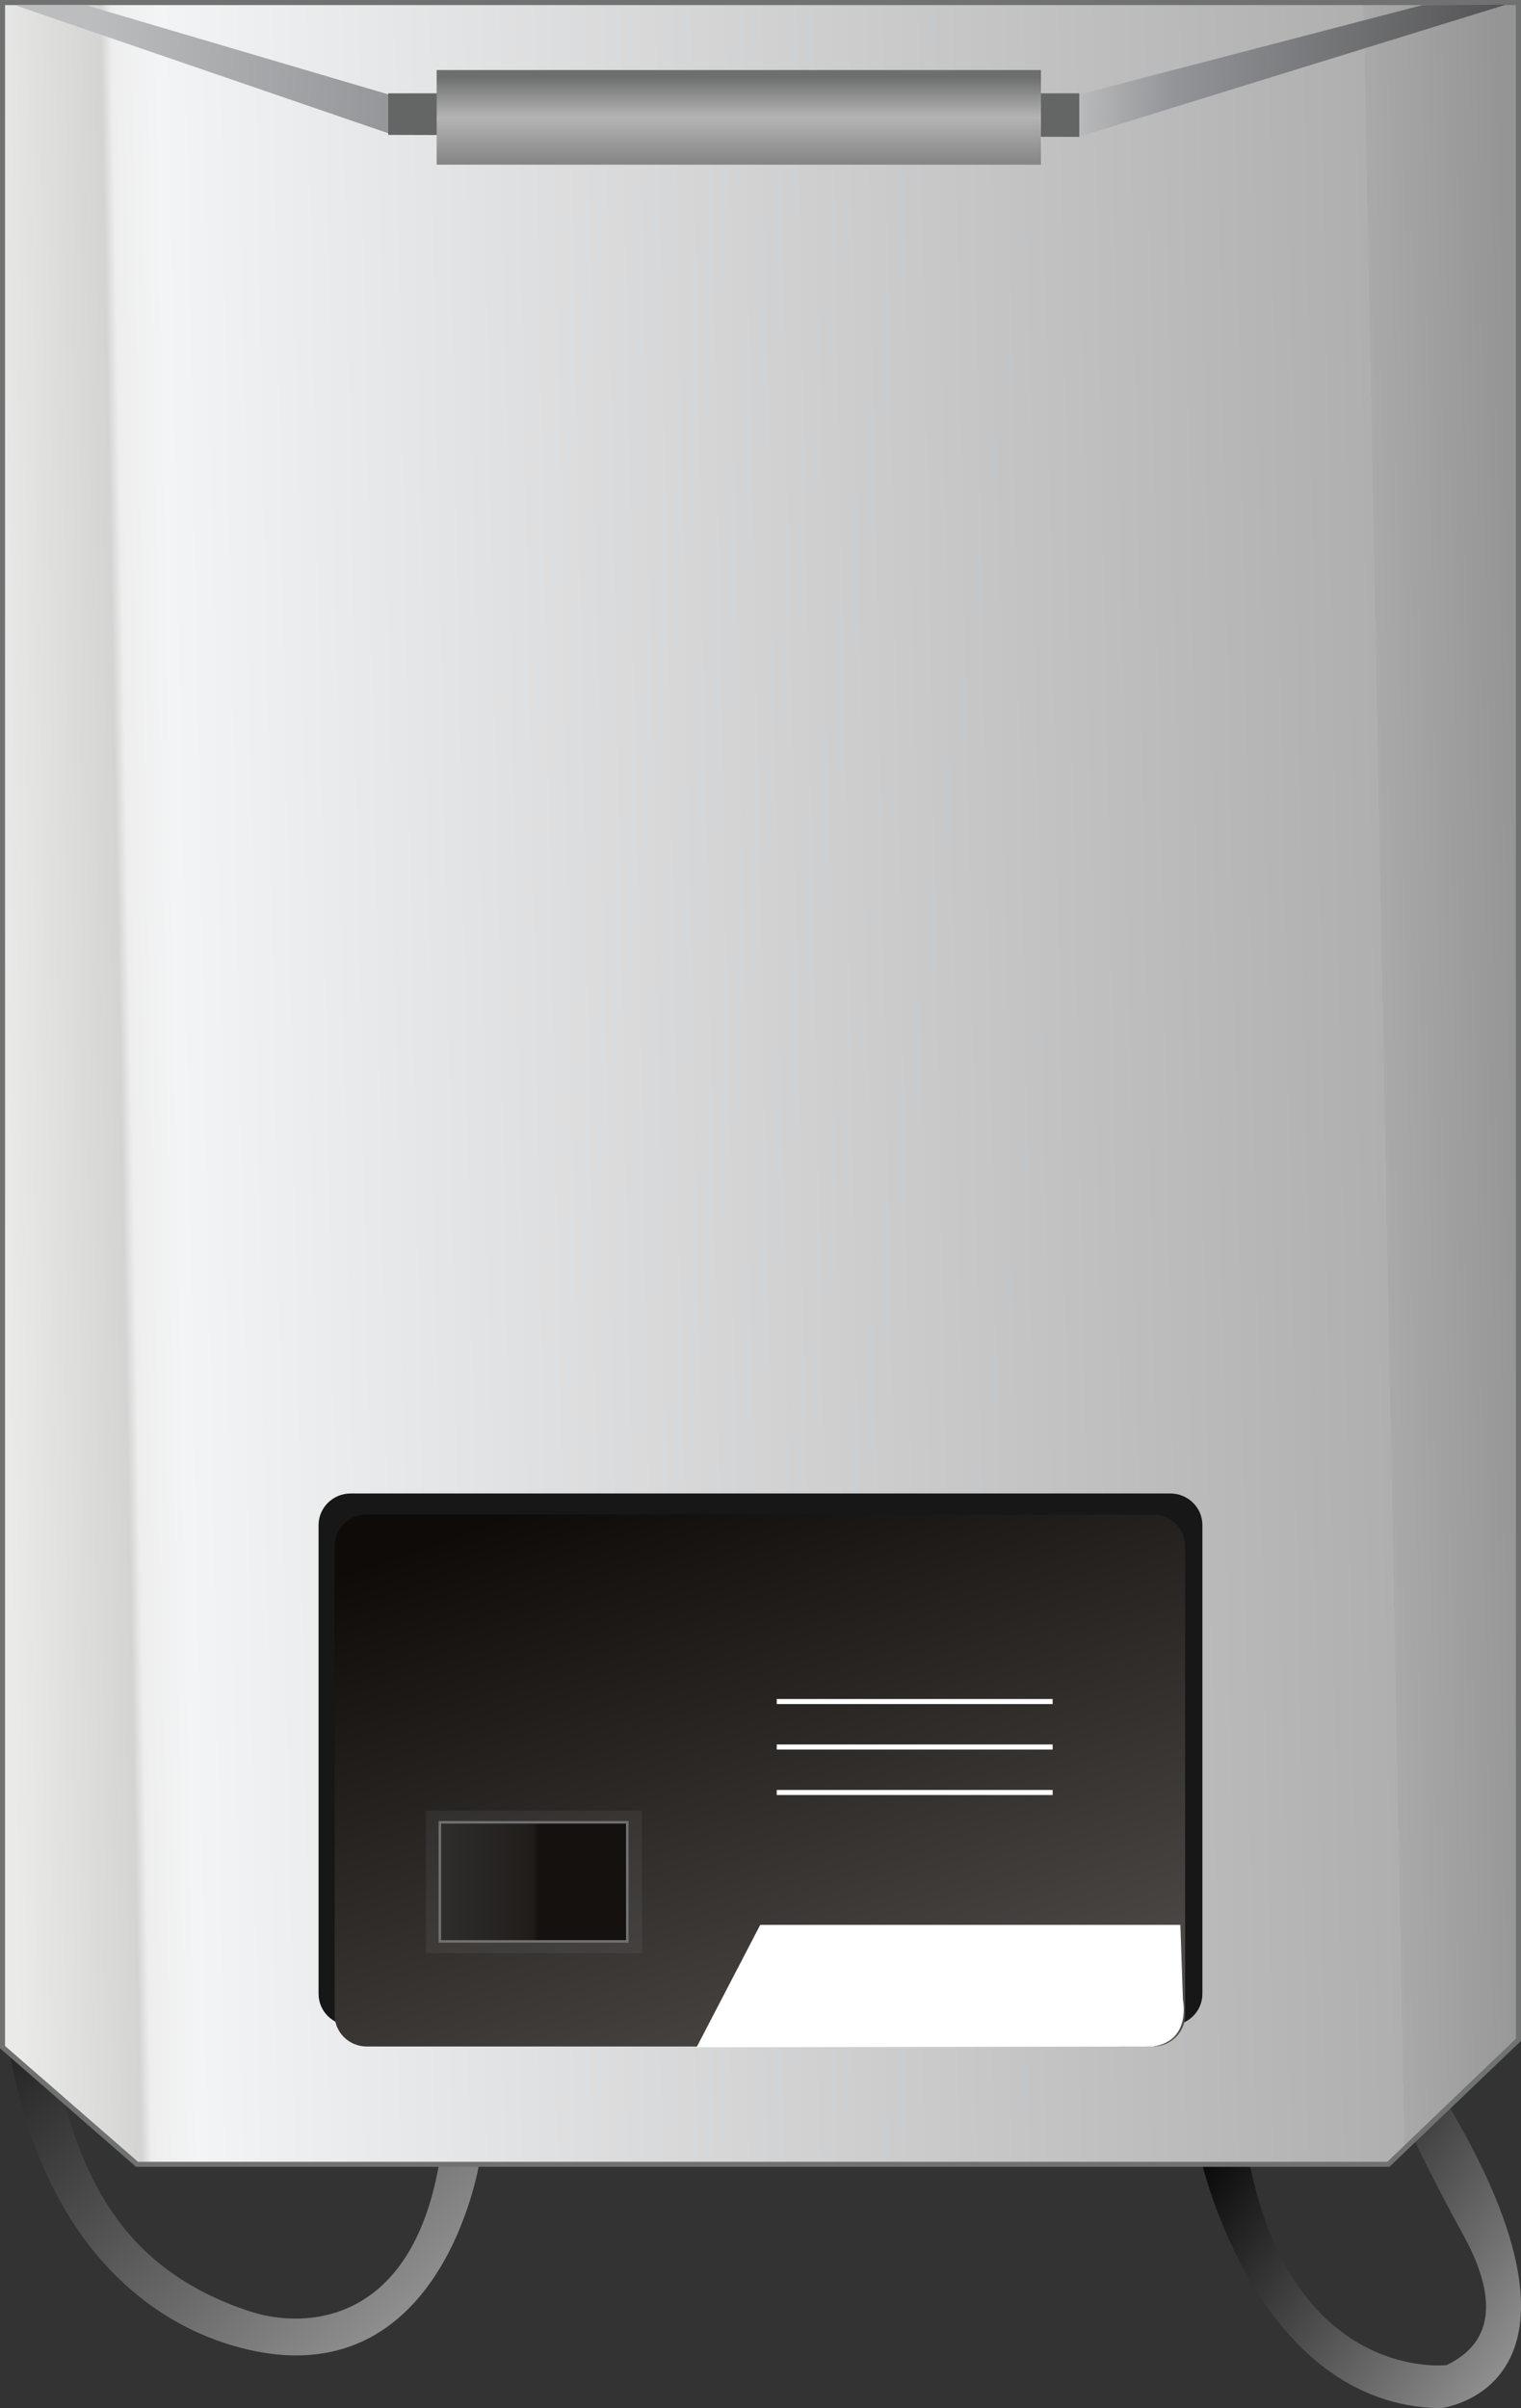 <?xml version="1.0" encoding="utf-8"?>
<!-- Generator: Adobe Illustrator 24.2.3, SVG Export Plug-In . SVG Version: 6.00 Build 0)  -->
<svg version="1.1" id="Layer_1" xmlns="http://www.w3.org/2000/svg" xmlns:xlink="http://www.w3.org/1999/xlink" x="0px" y="0px"
	 viewBox="0 0 300 475" style="enable-background:new 0 0 300 475;" xml:space="preserve">
<rect x="0" y="0" width="300" height="475" fill="#333333" stroke="none"/>
<style type="text/css">
	.st0{fill:url(#Rectangle_24833_1_);}
	.st1{fill:url(#Rectangle_24834_1_);}
	.st2{fill:url(#Rectangle_24835_1_);}
	.st3{opacity:0.5;fill:url(#Path_10247_1_);}
	.st4{opacity:0.5;fill:url(#Rectangle_24836_1_);enable-background:new    ;}
	.st5{opacity:0.5;fill:url(#Rectangle_24837_1_);enable-background:new    ;}
	.st6{fill:#5D5F5E;}
	.st7{fill:#6E7770;}
	.st8{fill:#A0907C;}
	.st9{fill:#C7B499;}
	.st10{opacity:0.3;fill:#FFFFFF;enable-background:new    ;}
	.st11{fill:#169547;}
	.st12{clip-path:url(#SVGID_2_);}
	.st13{fill:none;}
	.st14{fill:none;stroke:#30B460;}
	.st15{clip-path:url(#SVGID_4_);}
	.st16{fill:url(#Path_5984_1_);}
	.st17{fill:url(#Path_5986_1_);}
	.st18{fill:url(#SVGID_5_);}
	.st19{fill:#707171;}
	.st20{fill:#171717;}
	.st21{fill:url(#Rectangle_22768_1_);}
	.st22{opacity:0.07;fill:#C8C8C8;enable-background:new    ;}
	.st23{fill:url(#Rectangle_22770_1_);stroke:#707171;stroke-width:0.5;}
	.st24{fill:#FFFFFF;}
	.st25{fill:url(#Path_5992_1_);}
	.st26{fill:none;stroke:#FFFFFF;stroke-miterlimit:10;}
	.st27{fill:#646565;}
	.st28{fill:url(#Rectangle_22771_1_);}
</style>
<g id="Group_5083" transform="translate(-440.235 -288.444)">
	
		<linearGradient id="Path_5984_1_" gradientUnits="userSpaceOnUse" x1="-58.123" y1="285.677" x2="-58.802" y2="286.652" gradientTransform="matrix(88.385 0 0 -115.236 5649.315 33674.008)">
		<stop  offset="0" style="stop-color:#919090"/>
		<stop  offset="1" style="stop-color:#000000"/>
	</linearGradient>
	<path id="Path_5984" class="st16" d="M534.82,714.84c0,0-7.53,48.62-49.03,36.15c-17.17-5.16-36.77-20.83-43.45-56.69
		c6.89,5.84,7.54,6.28,10.46,8.87c4.22,13.26,10.41,32.59,36.77,41.19c10.92,3.56,31.72,2.53,37.25-29.04L534.82,714.84z"/>
	
		<linearGradient id="Path_5986_1_" gradientUnits="userSpaceOnUse" x1="-56.049" y1="277.283" x2="-57.016" y2="278.071" gradientTransform="matrix(59.743 0 0 -65.29 4089.212 18855.699)">
		<stop  offset="0" style="stop-color:#919090"/>
		<stop  offset="1" style="stop-color:#000000"/>
	</linearGradient>
	<path id="Path_5986" class="st17" d="M677.22,714.74c0,0,10.84,48.16,47.14,48.71c0,0,37.88-4.13-3.37-67.7l-7.58,3.3
		c0,0,10.31,21,14.37,28.27c3.1,5.55,11.92,20.9-2.25,27.63c0,0-30.65,3.54-39.07-41.04L677.22,714.74z"/>
	<g id="Path_5987">
		
			<linearGradient id="SVGID_2_" gradientUnits="userSpaceOnUse" x1="-61.96" y1="291.691" x2="-60.894" y2="291.706" gradientTransform="matrix(284.431 0 0 -207.355 18062 60987.168)">
			<stop  offset="0" style="stop-color:#EAEAE9"/>
			<stop  offset="0.079" style="stop-color:#D4D4D3"/>
			<stop  offset="0.086" style="stop-color:#EEEEEE"/>
			<stop  offset="0.117" style="stop-color:#F3F4F5"/>
			<stop  offset="0.911" style="stop-color:#AFAFB0"/>
			<stop  offset="0.911" style="stop-color:#A9A9A9"/>
			<stop  offset="1" style="stop-color:#959595"/>
		</linearGradient>
		<polygon style="fill:url(#SVGID_2_);" points="467.26,715.34 440.74,692.23 440.74,288.94 739.73,288.94 739.73,690.77 
			714.08,715.34 		"/>
		<path class="st19" d="M739.23,289.44v401.12l-25.36,24.28H467.45L441.23,692V289.44H739.23 M740.23,288.44h-300v404.01
			l26.84,23.39h247.21l25.96-24.85V288.44L740.23,288.44z"/>
	</g>
	<path id="Rectangle_22767" class="st20" d="M509.4,583.02h161.66c3.5,0,6.33,2.79,6.33,6.22v92.49c0,3.44-2.83,6.22-6.33,6.22
		H509.4c-3.5,0-6.33-2.79-6.33-6.22v-92.49C503.08,585.81,505.91,583.02,509.4,583.02z"/>
	
		<linearGradient id="Rectangle_22768_1_" gradientUnits="userSpaceOnUse" x1="-60.712" y1="285.2" x2="-60.007" y2="283.928" gradientTransform="matrix(159.037 0 0 -101.203 10198.877 29449.031)">
		<stop  offset="0" style="stop-color:#0E0B09"/>
		<stop  offset="1" style="stop-color:#5C5856"/>
	</linearGradient>
	<path id="Rectangle_22768" class="st21" d="M512.57,587.17h155.09c3.5,0,6.33,2.79,6.33,6.22v92.49c0,3.44-2.83,6.22-6.33,6.22
		H512.57c-3.5,0-6.33-2.79-6.33-6.22v-92.49C506.24,589.96,509.07,587.17,512.57,587.17z"/>
	<rect id="Rectangle_22769" x="524.27" y="645.56" class="st22" width="42.59" height="28.13"/>
	
		<linearGradient id="Rectangle_22770_1_" gradientUnits="userSpaceOnUse" x1="-52.358" y1="240.549" x2="-52.919" y2="240.549" gradientTransform="matrix(35.051 0 0 -22.658 2381.844 6109.977)">
		<stop  offset="0" style="stop-color:#15110F"/>
		<stop  offset="0.06" style="stop-color:#1F1B19"/>
		<stop  offset="0.141" style="stop-color:#211E1C"/>
		<stop  offset="1" style="stop-color:#302E2D"/>
	</linearGradient>
	<rect id="Rectangle_22770" x="526.99" y="647.88" class="st23" width="36.97" height="23.49"/>
	<path id="Path_5991" class="st24" d="M577.63,692.25l12.55-24.14h82.87l0.5,14.78c0,0,1.74,8.09-5.91,9.22L577.63,692.25z"/>
	<linearGradient id="Path_5992_1_" gradientUnits="userSpaceOnUse" x1="457.637" y1="296.707" x2="754.245" y2="306.099">
		<stop  offset="0" style="stop-color:#BCBDBF"/>
		<stop  offset="0.214" style="stop-color:#929497"/>
		<stop  offset="0.364" style="stop-color:#BCBDBF"/>
		<stop  offset="0.544" style="stop-color:#FFFFFF"/>
		<stop  offset="0.723" style="stop-color:#929497"/>
		<stop  offset="1" style="stop-color:#424143"/>
	</linearGradient>
	<path id="Path_5992" class="st25" d="M737.2,289.38l-16.41,0.07l-67.69,17.64H516.91l-59.86-17.66l-13.75,0.07l73.61,25.26
		l136.19,0.63L737.2,289.38z"/>
	<line id="Line_57" class="st26" x1="593.44" y1="624.06" x2="647.86" y2="624.06"/>
	<line id="Line_58" class="st26" x1="593.44" y1="633.03" x2="647.86" y2="633.03"/>
	<line id="Line_59" class="st26" x1="593.44" y1="642" x2="647.86" y2="642"/>
	<path id="Path_5995" class="st27" d="M516.8,315.05v-8.2h136.31v8.59L516.8,315.05z"/>
	
		<linearGradient id="Rectangle_22771_1_" gradientUnits="userSpaceOnUse" x1="-59.488" y1="237.389" x2="-59.488" y2="238.351" gradientTransform="matrix(113 0 0 -18 7308.117 4593.933)">
		<stop  offset="0" style="stop-color:#848485"/>
		<stop  offset="0.539" style="stop-color:#B4B4B5"/>
		<stop  offset="1" style="stop-color:#6D6E6E"/>
	</linearGradient>
	<rect id="Rectangle_22771" x="526.36" y="302.26" class="st28" width="119.19" height="18.66"/>
</g>
</svg>

